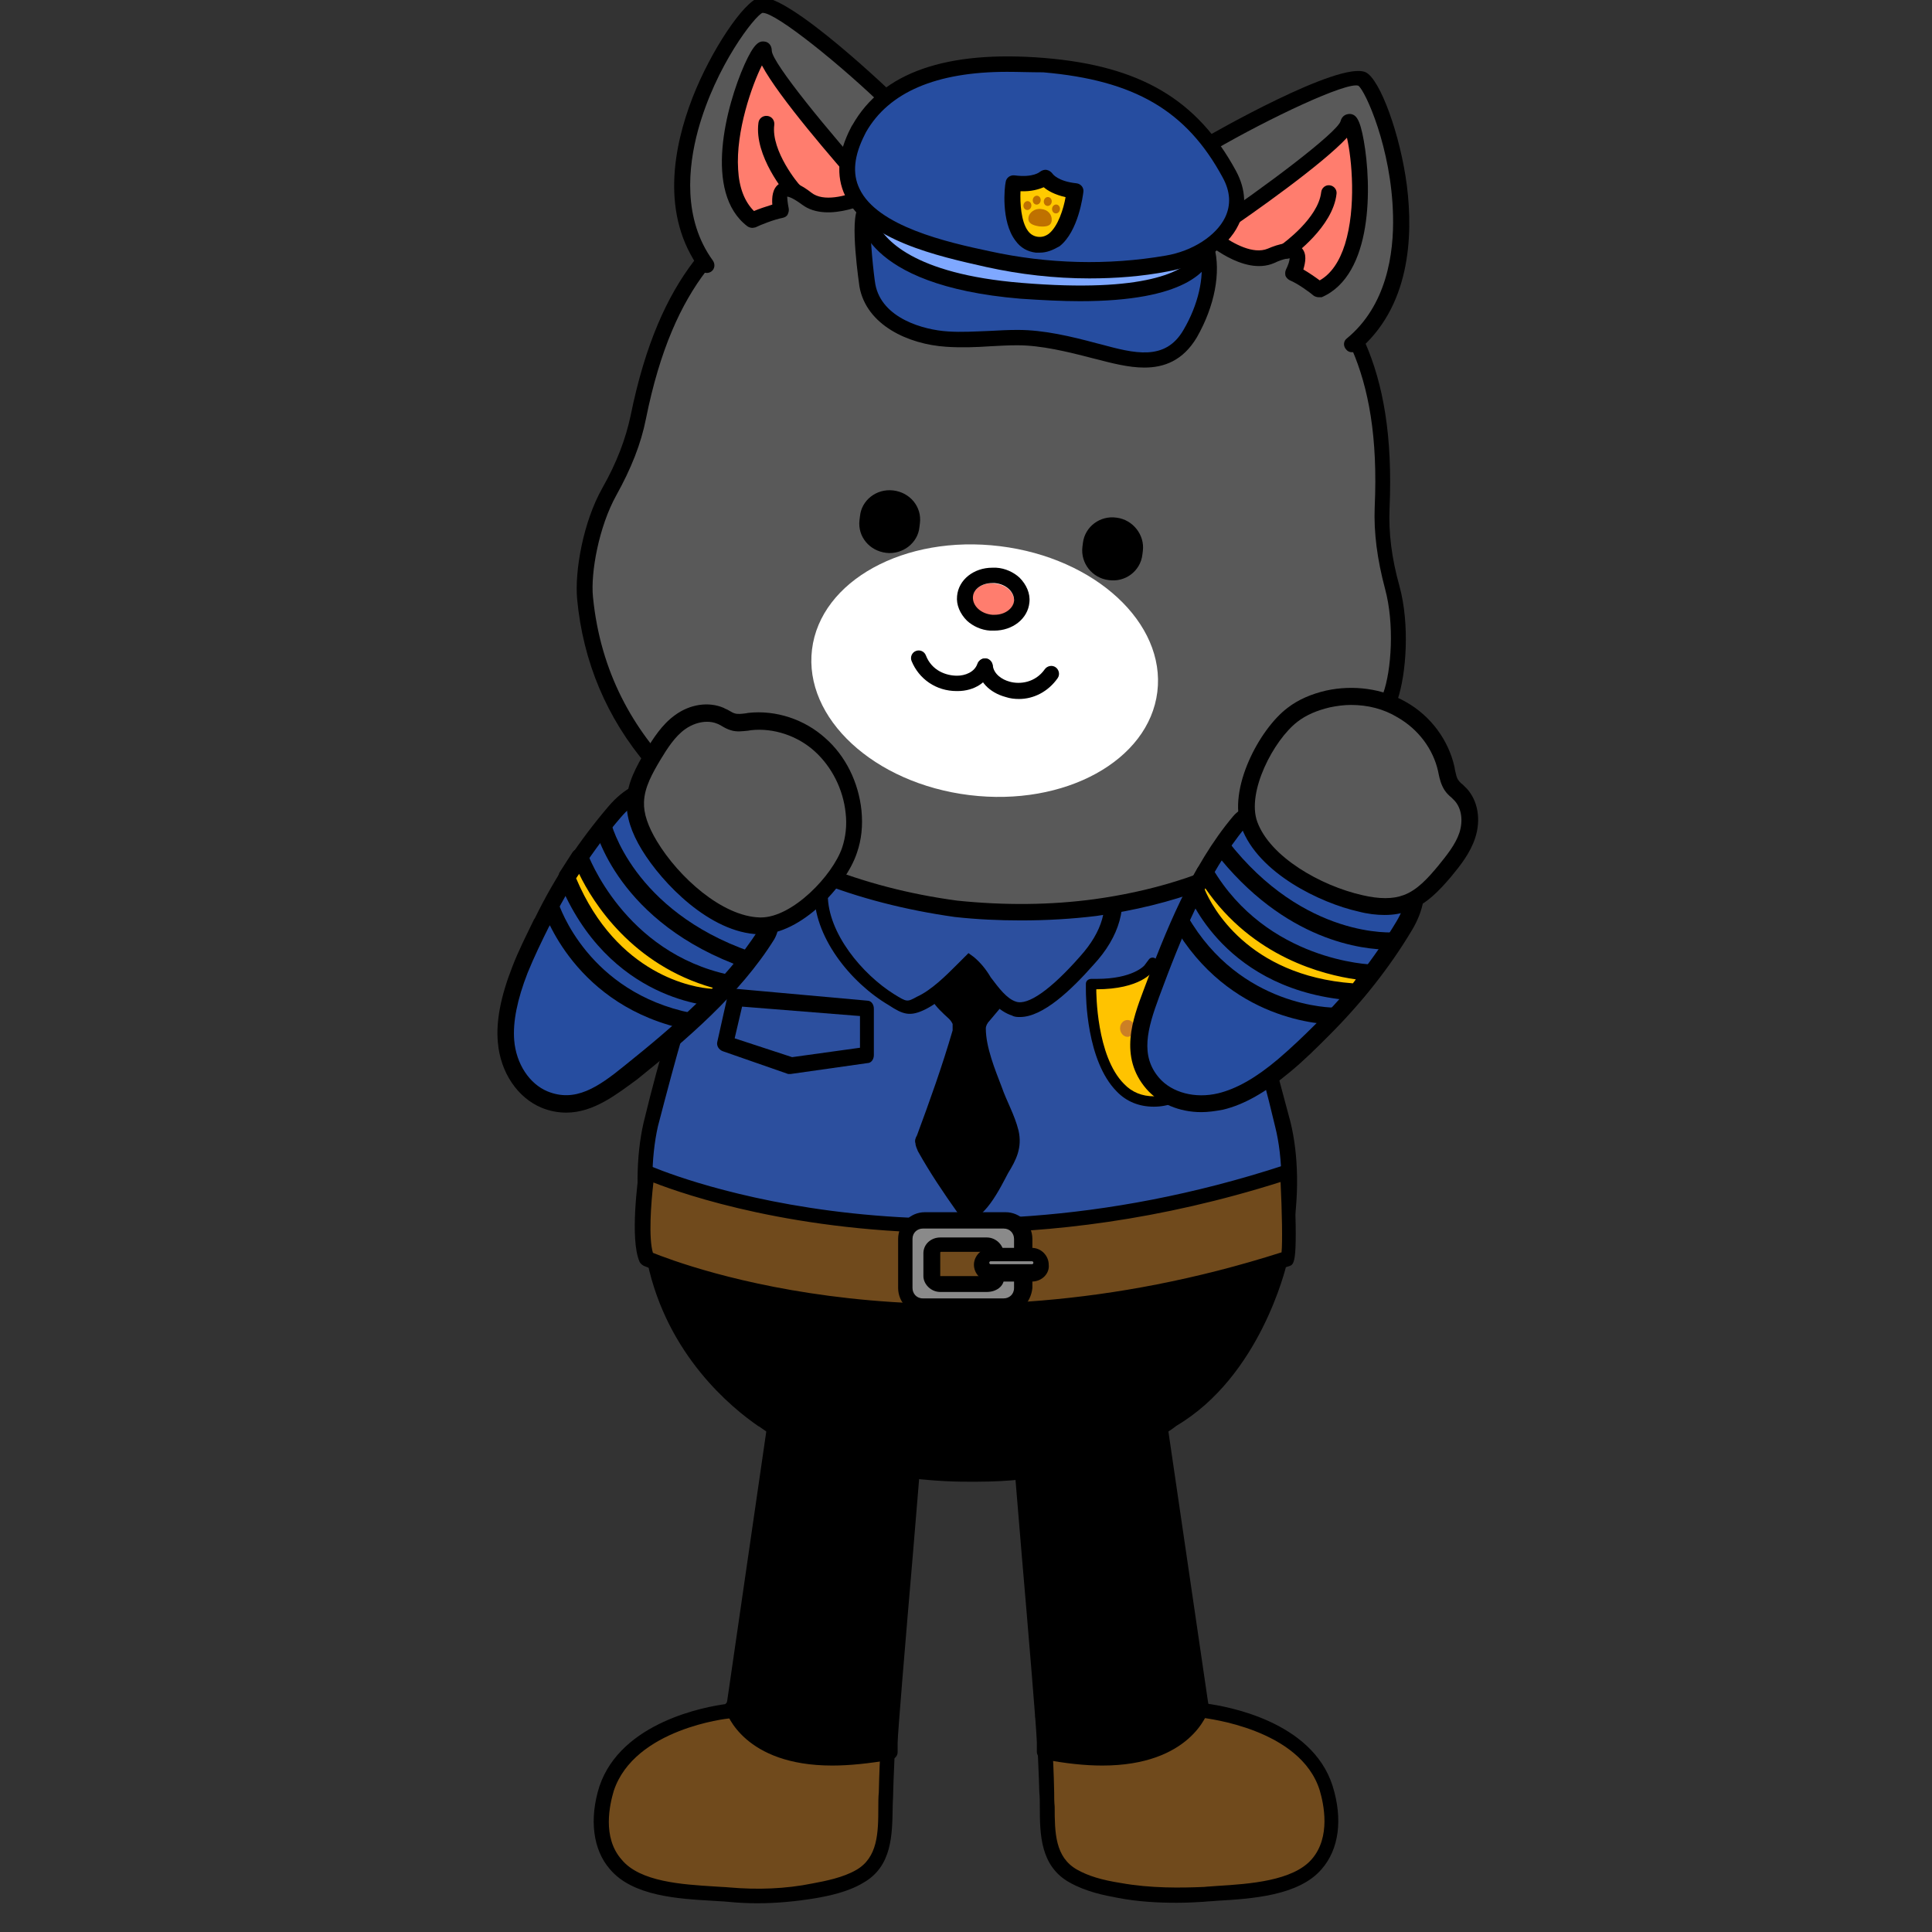 <?xml version="1.0" encoding="utf-8"?>
<!-- Generator: Adobe Illustrator 26.5.0, SVG Export Plug-In . SVG Version: 6.00 Build 0)  -->
<svg version="1.1" id="레이어_5" xmlns="http://www.w3.org/2000/svg" xmlns:xlink="http://www.w3.org/1999/xlink" x="0px"
	 y="0px" viewBox="0 0 390 390" style="enable-background:new 0 0 390 390;" xml:space="preserve">
<rect x="0" y="0" width="390" height="390" fill="#333333" stroke="none"/>
<g>
	<g>
		<g>
			<path style="fill:#2C4F9E;" d="M198.7,140.7c-14,0-27.1,1.9-27.1,1.9c-0.3,0-24.1,7.8-27.6,31.9c-2.1,15.8-4.9,24.6-7.5,33.8
				c-1.6,5.4-3.2,11.3-5.1,18.8c-2.9,12.9-0.8,33.6,11,48.6c11.3,14.2,29.2,21.5,52.8,21.5s41.6-7.2,52.8-21.5
				c11.8-15,14.2-35.7,11-48.6c-1.9-7.5-3.2-12.6-4.9-17.7c-2.4-8.3-4.9-16.3-8-34.9c-3.4-23.8-26.8-31.9-27.1-31.9
				C212.9,141.2,205.7,140.7,198.7,140.7z"/>
			<path d="M195.3,298.6c-24.2,0-42.5-7.4-54.1-22c-12.1-15.4-14.3-36.7-11.3-49.9c1.8-7.4,3.4-13.4,5.2-18.9l0.2-0.8
				c2.6-9,5.2-17.5,7.2-32.8c3.5-24.2,26.5-32.5,28.9-33.2l0,0c0.1,0,13.4-1.9,27.3-1.9c7.8,0,14.9,0.7,20.7,1.9l0,0
				c3.2,0.7,24.9,10.2,28.3,33.2c3,17.7,5.5,26,7.7,33.8l0.2,0.8c1.6,5.2,2.9,10.2,4.9,17.7c3.2,13,1.1,34.1-11.3,49.9
				C237.7,291.2,219.5,298.6,195.3,298.6z M171.9,144c-1.1,0.4-23.1,8.1-26.5,30.6c-2.1,15.4-4.8,24.4-7.3,33.2l-0.2,0.8
				c-1.6,5.5-3.2,11.5-5.1,18.8c-2.8,12.5-0.7,32.7,10.7,47.3c11,13.9,28.4,20.9,51.6,20.9c23.3,0,40.7-7,51.6-20.9
				c11.3-14.3,13.9-34.6,10.7-47.3c-1.8-7.5-3.1-12.5-4.8-17.6l-0.3-0.9c-2.3-8-4.7-16.2-7.8-34.2c-3.2-22.5-25.2-30.4-26-30.7
				c-5.6-1.2-12.5-1.8-20.1-1.8C185.6,142.2,173.1,143.9,171.9,144z"/>
		</g>
		<g>
			<path d="M132.2,254.6c0,0,29.5,11.6,66,10.1c0,0,25.5-1.1,37.3-4.3c0,0,21.5-4.9,23-5.9c0,0-5.1,22.3-21.7,31.9
				c0,0-14.7,11.6-41.3,11c0,0-25.8,0.5-41.3-10.7C153.9,286.6,136.8,276,132.2,254.6z"/>
			<path d="M197.3,299.1c-0.6,0-1.2,0-1.8,0c-1,0-26.4,0.4-42.2-11.1l-0.2-0.1c-5.4-3.7-18.4-14.3-22.4-33l-0.6-2.7l2.6,1
				c0.3,0.1,29.6,11.4,65.4,10c0.2,0,25.5-1.1,36.9-4.3c8.6-1.9,21.3-5,22.6-5.7l3.1-2.1l-0.9,3.8c-0.2,0.9-5.4,22.9-22.3,32.9
				C236.3,288.8,222.2,299.1,197.3,299.1z M195.5,296c25.7,0.5,40.3-10.5,40.4-10.6l0.2-0.1c12.5-7.2,18.3-22.1,20.2-28.2
				c-5.3,1.5-15.4,3.9-20.5,5c-11.8,3.2-36.5,4.3-37.5,4.4c-30.1,1.1-55.8-6.6-63.9-9.3c4.5,16.4,16.6,25.8,20.5,28.4
				c0.1,0.1,0.2,0.1,0.3,0.2l0,0C170,296.4,195.2,296,195.5,296z"/>
		</g>
	</g>
	<g>
		<g>
			<path style="fill:#704A1C;" d="M259.9,254.1c-75.3,24.4-129.3,0-129.3,0c-1.9-4.3,0-17.4,0-17.4s54,24.6,129.3,0
				C259.9,236.7,260.7,253.8,259.9,254.1z"/>
			<path d="M192.6,266.4c-9.9,0-18.7-0.7-25.9-1.7c-22.8-3-36.2-9-36.8-9.2c-0.3-0.2-0.6-0.4-0.8-0.8c-2-4.6-0.3-16.8-0.1-18.3
				c0.1-0.5,0.4-0.9,0.8-1.1c0.4-0.2,0.9-0.2,1.3,0c0.5,0.2,54.3,24.1,128.2-0.1c0.4-0.1,0.9-0.1,1.3,0.2c0.4,0.3,0.6,0.7,0.6,1.2
				c0.8,18.4,0.2,18.6-1,19l0,0C234.6,263.9,211.5,266.4,192.6,266.4z M131.8,252.9c6,2.4,57.4,22.1,126.9-0.1
				c0.2-2,0.1-8.2-0.2-14.2c-24.3,7.7-46.5,10.3-65.3,10.3c-32.5,0-54.9-7.7-61.3-10.2C131.4,243,130.9,249.9,131.8,252.9z
				 M259.9,254.1L259.9,254.1L259.9,254.1z"/>
		</g>
		<g>
			<path style="fill:#8A8A8A;" d="M203,246.3h-16.3c-1.9,0-3.8,1.6-3.8,3.8v9.9c0,1.9,1.6,3.8,3.8,3.8H203c1.9,0,3.8-1.6,3.8-3.8
				v-9.9C206.5,248,204.9,246.3,203,246.3z M201.5,257.3c0,1.1-0.8,1.6-1.9,1.6h-9.4c-1.1,0-1.9-0.8-1.9-1.6v-4.6
				c0-1.1,0.8-1.6,1.9-1.6h9.4c1.1,0,1.9,0.8,1.9,1.6V257.3z"/>
			<path d="M203,265.4h-16.3c-2.9,0-5.4-2.4-5.4-5.4v-9.9c0-2.9,2.4-5.4,5.4-5.4H203c2.9,0,5.4,2.4,5.4,5.4v9.9
				C208.1,263,205.7,265.4,203,265.4z M186.3,248c-1.1,0-2.1,0.8-2.1,2.1v9.9c0,1.1,0.8,2.1,2.1,2.1h16.3c1.1,0,2.1-0.8,2.1-2.1
				v-9.9c0-1.1-0.8-2.1-2.1-2.1L186.3,248L186.3,248z M199.2,260.8h-9.4c-1.9,0-3.4-1.6-3.4-3.2V253c0-1.9,1.6-3.2,3.4-3.2h9.4
				c1.9,0,3.4,1.6,3.4,3.2v4.6C203,259.2,201.5,260.8,199.2,260.8z M190.1,252.7c-0.3,0-0.3,0-0.3,0.3v4.6h0.3h9.4
				c0.3,0,0.3,0,0.3-0.3v-4.6h-0.3H190.1z"/>
		</g>
		<g>
			<path style="fill:#8A8A8A;" d="M208.3,257.1H200c-1.1,0-1.9-0.8-1.9-1.9l0,0c0-1.1,0.8-1.9,1.9-1.9h8.3c1.1,0,1.9,0.8,1.9,1.9
				l0,0C210.3,256.3,209.5,257.1,208.3,257.1z"/>
			<path d="M208.3,258.7H200c-1.9,0-3.4-1.6-3.4-3.4c0-1.8,1.6-3.4,3.4-3.4h8.3c1.9,0,3.4,1.6,3.4,3.4
				C211.9,257.1,210.3,258.7,208.3,258.7z M200,254.6c-0.3,0-0.3,0.3-0.3,0.3c0,0.3,0.3,0.3,0.3,0.3h8.3c0.3,0,0.3-0.3,0.3-0.3
				c0-0.3-0.3-0.3-0.3-0.3H200z"/>
		</g>
	</g>
	<g>
		<path d="M191.5,205.6c0.3,0.3,0.5,0.5,0.8,1.1c0,0.5,0,0.8,0,1.3c-2.1,7.2-4.6,14.2-7.2,21.2c-0.3,0.5-0.5,1.1-0.3,1.6
			c0,0.5,0.3,1.1,0.5,1.6c2.4,4.3,5.1,8.3,8,12.4c0.3,0.5,0.5,0.8,1.1,1.1c3.8,1.9,7.8-6.7,9.1-9.1c1.6-2.6,2.9-5.1,2.1-8.6
			c-0.8-3.2-2.4-5.9-3.4-8.8c-1.3-3.4-3.2-8-3.2-11.8c0-0.5,0.3-1.1,0.8-1.6c1.3-1.6,2.9-3.2,3.8-5.1c0.8-1.9,1.6-4.3,0.8-6.2
			c-1.9-5.1-8.8-5.1-12.1-1.6c-1.3,1.3-2.6,3.2-3.8,4.9C186.1,200.7,189.1,203.4,191.5,205.6z"/>
		<g>
			<path style="fill:#2C4F9E;" d="M165.8,179.8c0,8.6,7.2,17.4,14.2,21.5c2.6,1.6,3.2,2.1,6.2,0.8c3.4-1.6,7-5.1,9.6-7.8
				c2.9,2.1,5.7,8,9.1,9.1c4.9,1.3,11.8-6.7,14.5-9.6c4.1-4.6,6.7-10.1,4.9-16.3c-4.3-12.4-18.3-17.4-30.3-16.9
				c-8.8,0.5-20.1,4.3-25.5,11.6C166.6,174.4,165.8,177.2,165.8,179.8z"/>
			<path d="M205.9,205.3c-0.5,0-1.1,0-1.6-0.3c-2.6-0.8-4.9-3.4-6.7-5.9c-0.8-0.8-1.3-1.9-1.9-2.4c-2.4,2.4-5.7,5.4-8.8,7
				c-3.2,1.6-4.6,1.1-7.5-0.8c-7.8-4.6-15.3-14-15-23l0,0c0-3.2,1.1-6.2,2.9-8.8c5.7-7.8,17.4-11.6,26.6-12.1
				c12.6-0.5,27.4,4.9,31.9,17.9c1.9,5.9,0.3,12.1-5.1,17.9C216.2,199.9,210.5,205.3,205.9,205.3z M195.5,192.4l1.1,0.8
				c1.3,1.1,2.4,2.4,3.4,4.1c1.6,2.1,3.2,4.3,5.1,4.9c2.4,0.8,7-2.4,12.9-9.1c4.6-5.1,5.9-10.1,4.3-14.7
				c-4.1-11.6-17.1-16.1-28.7-15.5c-8.3,0.3-19.1,3.8-24.1,10.7c-1.6,2.1-2.1,4.3-2.4,7c0,7.8,7,16.1,13.4,20.1
				c2.6,1.6,2.6,1.6,4.6,0.5c2.9-1.3,5.9-4.3,8-6.4L195.5,192.4z"/>
		</g>
	</g>
	<path d="M159.6,216.8c-0.3,0-0.3,0-0.5,0l-13.2-4.6c-0.8-0.3-1.3-1.1-1.1-1.9l2.1-9.4c0.3-0.8,0.8-1.3,1.6-1.3l26.6,2.4
		c0.8,0,1.3,0.8,1.3,1.6v9.4c0,0.8-0.5,1.6-1.3,1.6L159.6,216.8L159.6,216.8z M148.3,209.6l11.6,3.8l13.7-1.9v-6.4l-23.8-1.9
		L148.3,209.6z"/>
	<g>
		<g>
			<path style="fill-rule:evenodd;clip-rule:evenodd;fill:#FFC300;" d="M232.9,222.4c-2.6,0-4.9-0.9-6.8-2.8
				c-5.9-6-5.9-19.3-5.9-19.8v-1.1h1.1c8,0,10.4-3.1,10.5-3.1l0.9-1.3l0.9,1.3c0,0,2.4,3.1,10.5,3.1h1.1v1.1c0,0.6,0,13.9-5.9,19.8
				C237.8,221.4,235.5,222.4,232.9,222.4"/>
			<path d="M232.9,223.4c-2.9,0-5.5-1-7.5-3.1c-6.1-6.2-6.2-19.1-6.2-20.6v-1.1c0-0.6,0.5-1,1.1-1h1.1c7.3,0,9.6-2.7,9.6-2.7
				l0.9-1.2c0.2-0.3,0.5-0.4,0.8-0.4l0,0c0.3,0,0.6,0.2,0.8,0.4l0.9,1.3l0,0c0,0,2.3,2.7,9.6,2.7h1.1c0.6,0,1,0.5,1.1,1v1.1
				c0,1.4-0.1,14.4-6.2,20.6C238.4,222.4,235.8,223.4,232.9,223.4z M221.3,199.7L221.3,199.7c0,0.6,0,13.5,5.6,19.1
				c1.6,1.7,3.7,2.5,6,2.5c2.3,0,4.4-0.8,6-2.5c5.6-5.6,5.6-18.5,5.6-19.1l-0.1-0.1c-8.7,0-11.4-3.5-11.4-3.7l-0.1-0.1l-0.1,0.1
				C232.7,196.2,230.2,199.7,221.3,199.7L221.3,199.7z"/>
		</g>
		<path style="fill-rule:evenodd;clip-rule:evenodd;fill:#CC8025;" d="M237.3,211.7c0,2.1-1.9,2.6-4.4,2.6s-4.4-0.5-4.4-2.6
			c0-2.1,1.9-3.9,4.4-3.9S237.3,209.6,237.3,211.7"/>
		<path style="fill-rule:evenodd;clip-rule:evenodd;fill:#CC8025;" d="M227.6,209.3c-0.8,0-1.5-0.8-1.5-1.7c0-1,0.7-1.7,1.5-1.7
			c0.8,0,1.5,0.8,1.5,1.7C229.1,208.5,228.4,209.3,227.6,209.3"/>
		<path style="fill-rule:evenodd;clip-rule:evenodd;fill:#CC8025;" d="M238.4,205.7c-0.9,0-1.6,0.8-1.6,1.8c0,1,0.7,1.8,1.6,1.8
			s1.6-0.8,1.6-1.8C240,206.5,239.3,205.7,238.4,205.7"/>
		<path style="fill-rule:evenodd;clip-rule:evenodd;fill:#CC8025;" d="M231,207c-0.8,0-1.5-0.8-1.5-1.7c0-1,0.7-1.7,1.5-1.7
			c0.8,0,1.5,0.8,1.5,1.7S231.8,207,231,207"/>
		<path style="fill-rule:evenodd;clip-rule:evenodd;fill:#CC8025;" d="M234.9,203.6c-0.9,0-1.6,0.8-1.6,1.8c0,1,0.7,1.8,1.6,1.8
			s1.6-0.8,1.6-1.8C236.5,204.4,235.8,203.6,234.9,203.6"/>
	</g>
</g>
<g>
	<path style="fill:#704A1C;" d="M147.6,344.9c0,0.3-0.3,0.5-0.5,0.5s-20.1,2.1-24.6,15.6c-1.6,5-1.9,11.1,1.9,15.3
		c4.8,5.8,15.9,5.6,22.7,6.1c5.8,0.5,11.6,0.3,17.2-0.8c3.2-0.5,6.6-1.3,9.3-2.9c6.1-3.4,5-10.8,5.3-16.9c0-1.1,0.5-15.3,0.8-15.3
		C179.9,346.4,147.6,344.9,147.6,344.9z"/>
	<path d="M152.9,384.2c-2,0-4-0.1-6-0.3c-0.9-0.1-1.9-0.1-3-0.2c-6.9-0.4-16.2-0.9-20.8-6.4c-3.4-3.9-4.2-10.1-2.1-16.7
		c4.4-13.1,21.7-16.1,25.4-16.6c0.1-0.1,0.1-0.1,0.2-0.2c0.3-0.3,0.7-0.4,1.1-0.4l30.6,1.5c0.4,0,0.8,0,1.1,0.1c0.1,0,0.1,0,0.2,0
		l0,0c1,0.1,1.5,0.5,1.5,1.5c0,0.2,0,0.3-0.1,0.5c-0.2,1.7-0.7,13.7-0.7,14.8c0,1-0.1,2-0.1,3c-0.1,5.6-0.1,12-6,15.3
		c-3,1.8-6.8,2.6-9.7,3.1C160.8,383.8,156.9,384.2,152.9,384.2z M148.4,346.4c-0.4,0.3-0.8,0.5-1.3,0.5c-0.1,0-19,2-23.2,14.6
		c-0.8,2.7-2.4,9.4,1.6,13.9c3.7,4.5,12.3,5,18.6,5.4c1.1,0.1,2.1,0.1,3.1,0.2c5.7,0.5,11.4,0.3,16.8-0.8c2.7-0.5,6.2-1.2,8.8-2.7
		c4.4-2.5,4.5-7.5,4.5-12.7c0-1,0-2,0.1-3c0-0.5,0.1-4.4,0.3-8.1c0.1-1.9,0.2-3.7,0.3-5.1c0-0.3,0-0.5,0-0.7
		C173,347.6,157.7,346.9,148.4,346.4z M180.1,347.9c-0.1,0-0.3,0.1-0.5,0.1C179.8,347.9,179.9,347.9,180.1,347.9z M147.1,343.9
		c-0.1,0-0.1,0-0.2,0C147,343.9,147.1,343.9,147.1,343.9z"/>
</g>
<g>
	<path d="M179.6,351.7c0-3.2,4.8-57.7,5.3-65.6l-27.5-6.1l-9.3,63.5l-0.3,1.3c0,0,4.5,14.3,31.7,8.7v-1.8H179.6z"/>
	<path d="M168,356.4c-17.8,0-21.3-10.5-21.5-11.1c-0.1-0.2-0.1-0.5,0-0.7l0.3-1.3l9.2-63.4c0.1-0.4,0.3-0.8,0.6-1s0.8-0.3,1.2-0.2
		l27.5,6.1c0.7,0.2,1.2,0.8,1.2,1.6c-0.2,3.3-1.2,14.9-2.2,27.1c-1.4,16.3-3.1,36.6-3.1,38.3v1.9c0,0.7-0.5,1.3-1.2,1.5
		C175.4,356,171.4,356.4,168,356.4z M179.6,353.6L179.6,353.6L179.6,353.6z M149.4,344.7c0.8,2,6.2,11.8,28.7,7.6v-0.6
		c0-1.9,1.6-20.6,3.1-38.6c0.9-11,1.8-21.4,2.1-25.8l-24.7-5.5l-9,61.9L149.4,344.7z"/>
</g>
<g>
	<g>
		<path style="fill:#704A1C;" d="M210.6,346.4c0.3,0,0.8,14.3,0.8,15.3c0.3,6.1-0.8,13.5,5.3,16.9c2.9,1.6,6.1,2.4,9.3,2.9
			c5.8,1.1,11.6,1.1,17.2,0.8c6.9-0.5,18-0.5,22.7-6.1c3.7-4.2,3.4-10.3,1.9-15.3c-4.2-13.5-24.3-15.6-24.6-15.6s-0.5-0.3-0.5-0.5
			C242.8,344.9,210.6,346.4,210.6,346.4z"/>
		<path d="M237.5,384.1c-3.7,0-7.8-0.2-11.9-1c-2.7-0.5-6.3-1.2-9.7-3.1c-5.9-3.3-6-9.7-6-15.3c0-1,0-2-0.1-2.9
			c0-1.2-0.5-13.2-0.7-14.9c-0.1-0.1-0.1-0.3-0.1-0.5c0-0.8,0.6-1.5,1.4-1.5c10.7-0.5,31.1-1.5,31.9-1.6h0.1c0.5,0,0.9,0.2,1.2,0.6
			c3.7,0.5,21.2,3.4,25.4,16.6c2.1,6.7,1.3,12.8-2.2,16.8c-4.6,5.4-14.2,6-21.2,6.4c-0.9,0.1-1.8,0.1-2.6,0.2
			C241.5,384,239.5,384.1,237.5,384.1z M212.2,347.9c0,0.2,0,0.5,0,0.7c0.1,1.4,0.2,3.2,0.3,5.1c0.2,3.7,0.3,7.6,0.3,8.1
			c0,0.9,0,1.9,0.1,2.9c0,5.3,0.1,10.2,4.5,12.7c2.3,1.3,5,2.1,8.8,2.7c6.1,1.1,12.2,1,16.9,0.8c0.8-0.1,1.6-0.1,2.6-0.2
			c6.5-0.4,15.3-1,19.1-5.4c3.9-4.5,2.4-11.2,1.6-13.9c-3.9-12.5-23.1-14.5-23.3-14.6l0,0c-0.4,0-0.9-0.2-1.2-0.5
			c-0.2,0-0.3,0-0.5,0L212.2,347.9z M210.1,347.9c0.1,0.1,0.3,0.1,0.5,0.1C210.4,347.9,210.2,347.9,210.1,347.9z M243.1,343.9
			c0,0,0.1,0,0.2,0C243.2,343.9,243.2,343.9,243.1,343.9z"/>
	</g>
	<g>
		<path d="M210.8,351.7c0-3.2-4.8-57.7-5.3-65.6L233,280l9.3,63.5l0.3,1.3c0,0-4.5,14.3-31.7,8.7v-1.8H210.8z"/>
		<path d="M222.5,356.4c-3.4,0-7.4-0.4-12-1.3c-0.7-0.1-1.2-0.8-1.2-1.5v-1.9c0-1.8-1.7-22.1-3.1-38.4c-1-12.2-2-23.8-2.2-27.1
			c0-0.7,0.4-1.4,1.2-1.6l27.5-6.1c0.4-0.1,0.8,0,1.2,0.2c0.3,0.2,0.6,0.6,0.6,1l9.3,63.5l0.2,1.2c0,0.2,0,0.5,0,0.7
			C243.8,345.8,240.3,356.4,222.5,356.4z M212.3,352.3c22.3,4.2,27.8-5.7,28.7-7.6l-0.2-0.9l-9-62l-24.7,5.5
			c0.3,4.4,1.2,14.8,2.1,25.8c1.5,18,3.1,36.7,3.1,38.6L212.3,352.3L212.3,352.3z"/>
	</g>
</g>
<g>
	<g>
		<g>
			<path style="fill:#595959;" d="M281,118.7c-1.4-5.2-2.3-10.6-2-16.1c1.3-29.4-8.1-41.2-18.7-52.1c-13.7-14.2-36.8-16.1-46-16.6
				c-2-0.1-4-0.4-6-0.7c-9.1-1.7-31.9-5.5-48.7,5c-12.9,8.1-24.9,17.2-30.7,46c-1.1,5.3-3.2,10.4-5.9,15.1
				c-3.6,6.5-5.5,16.1-4.9,21.4c2.6,27.3,21.9,45.3,47.5,55.7c8.6,3.5,17.9,5.8,27.3,7.1c9.5,1,19,1,28.2-0.3
				c27.3-3.8,50.4-16.7,59.5-42.5C282.4,135.6,282.9,125.8,281,118.7z"/>
			<path d="M206.1,185.8c-4.4,0-8.9-0.2-13.4-0.7c-9.9-1.4-19.3-3.8-27.8-7.2c-29.2-11.8-46-31.5-48.4-57
				c-0.5-5.6,1.2-15.5,5.1-22.4c2.9-5.1,4.7-9.9,5.7-14.6c5.9-29,17.7-38.5,31.4-47.1c11.9-7.5,28.7-9.2,49.8-5.2
				c1.9,0.4,3.9,0.6,5.8,0.7c21.5,1.2,37.3,7,47.1,17.1c11.2,11.6,20.4,23.7,19.1,53.3c-0.2,4.8,0.4,9.9,2,15.6
				c2.1,7.7,1.4,17.7-0.4,23c-8.6,24.1-29.6,39.2-60.8,43.6C216.4,185.5,211.3,185.8,206.1,185.8z M188.1,32.7
				c-11.1,0-20.4,2.3-27.7,6.8c-13.1,8.2-24.4,17.2-30,45c-1,5.1-3,10.1-6,15.5c-3.5,6.3-5.2,15.6-4.7,20.5
				c3,30.6,26.9,46.5,46.5,54.3c8.2,3.3,17.3,5.7,27,7c9.6,1,19,0.9,27.8-0.3c20.9-2.9,48-12.5,58.2-41.5c1.7-4.7,2.3-14.1,0.4-21.1
				v0c-1.6-6-2.3-11.4-2.1-16.5c1.3-28.3-7.5-39.8-18.2-50.9c-9.2-9.5-24.4-15-45-16.2c-2.1-0.1-4.2-0.4-6.2-0.8
				C200.8,33.4,194.1,32.7,188.1,32.7z"/>
		</g>
		
			<ellipse transform="matrix(0.122 -0.993 0.993 0.122 40.077 316.169)" style="fill:#FFFFFF;" cx="198.7" cy="135.4" rx="25.3" ry="35.1"/>
		<g>
			<path style="fill-rule:evenodd;clip-rule:evenodd;fill:#FF7D6E;" d="M200.8,117.8c2.3,0.2,4,1.8,3.9,3.6c-0.2,1.8-2.2,3-4.5,2.8
				c-2.3-0.2-4-1.8-3.9-3.6C196.5,118.8,198.5,117.5,200.8,117.8z"/>
			<path d="M200.3,117.7c0.2,0,0.4,0,0.5,0c2.3,0.2,4,1.8,3.9,3.6c-0.2,1.6-1.9,2.8-3.9,2.8c-0.2,0-0.4,0-0.5,0
				c-2.3-0.2-4-1.8-3.9-3.6C196.5,118.9,198.2,117.7,200.3,117.7 M200.3,114.6L200.3,114.6c-3.7,0-6.8,2.4-7.1,5.7
				c-0.2,1.8,0.6,3.6,2,5c1.2,1.1,2.9,1.9,4.7,2c0.3,0,0.6,0,0.8,0c3.7,0,6.8-2.4,7.1-5.7c0.2-1.8-0.6-3.6-2-5
				c-1.2-1.1-2.9-1.9-4.7-2C200.8,114.6,200.6,114.6,200.3,114.6L200.3,114.6z"/>
		</g>
		<g>
			<g>
				<path style="fill-rule:evenodd;clip-rule:evenodd;" d="M223.8,117.1L223.8,117.1c-3.3-0.4-5.7-3.4-5.3-6.7l0.1-0.8
					c0.4-3.3,3.5-5.6,6.8-5.1c3.3,0.4,5.7,3.5,5.3,6.7l-0.1,0.8C230.2,115.3,227.1,117.6,223.8,117.1"/>
			</g>
		</g>
		<g>
			<g>
				<path style="fill-rule:evenodd;clip-rule:evenodd;" d="M178.9,111.6L178.9,111.6c3.3,0.4,6.4-2,6.7-5.2l0.1-0.8
					c0.4-3.3-2-6.2-5.4-6.6s-6.4,2-6.7,5.2l-0.1,0.8C173.1,108.3,175.5,111.2,178.9,111.6"/>
			</g>
		</g>
		<g>
			<path d="M193.1,139.5c-4.1,0-7.6-2.4-9.1-6.1c-0.3-0.8,0.1-1.7,0.9-2c0.8-0.3,1.7,0.1,2,0.9c1.2,3.1,4.1,4.1,6.3,4.1
				c1.6,0,3.5-0.7,4.1-2.4c0.3-0.8,1.2-1.3,2-1c0.8,0.3,1.3,1.2,1,2c-0.9,2.7-3.6,4.5-7,4.5C193.2,139.5,193.2,139.5,193.1,139.5z"
				/>
		</g>
		<g>
			<path d="M205.7,141.1c-0.9,0-1.8-0.1-2.7-0.4c-3.3-0.9-5.5-3.2-5.7-6.1c-0.1-0.9,0.6-1.6,1.4-1.7c0.9-0.1,1.6,0.6,1.7,1.4
				c0.2,1.8,1.9,2.9,3.4,3.3c2.1,0.6,5.2,0.2,7.1-2.5c0.5-0.7,1.5-0.9,2.2-0.4c0.7,0.5,0.9,1.5,0.4,2.2
				C211.6,139.6,208.7,141.1,205.7,141.1z"/>
		</g>
		<g>
			<path style="fill:#595959;" d="M194.8,37.8c0,0-8.5-10.8-14.6-16.7s-22.8-20.8-26.6-20c-3.7,0.8-25.5,32.7-11,52.5"/>
			<path d="M142.7,55.1c-0.5,0-1-0.2-1.3-0.6c-8.2-11.1-5.4-25-1.6-34.8c3.7-9.5,10.4-19.5,13.5-20.2c5.7-1.2,27.8,20.2,28,20.4
				c6.1,5.9,14.4,16.4,14.7,16.9c0.5,0.7,0.4,1.7-0.3,2.2c-0.7,0.5-1.7,0.4-2.2-0.3c-0.1-0.1-8.5-10.8-14.4-16.5
				c-9.2-9-22.4-19.6-25.1-19.6c0,0,0,0-0.1,0c-1.5,0.6-9.4,10.6-13,23.7c-2,7.4-3.1,17.9,3,26.3c0.5,0.7,0.4,1.7-0.3,2.2
				C143.3,55,143,55.1,142.7,55.1z"/>
		</g>
		<g>
			<path style="fill:#FF7D6E;" d="M176.2,38.9c0,0-21.8-24.3-21.9-28.5s-13.8,25.3-2.4,34c0,0,3.7-1.6,5.8-2c0,0-2-7.8,5.2-2.3
				C167.5,43.6,176.2,38.9,176.2,38.9z"/>
			<path d="M151.9,46c-0.3,0-0.7-0.1-1-0.3c-9-6.8-4.3-24.4-0.6-32.7c1.9-4.2,2.9-4.8,4.1-4.6c0.7,0.1,1.4,0.7,1.4,1.9
				c0.2,2.5,11.1,15.9,21.5,27.5c0.3,0.4,0.5,0.8,0.4,1.3c-0.1,0.5-0.4,0.9-0.8,1.1c-0.4,0.2-9.7,5.1-15,1.1c-2.3-1.7-3-1.6-3-1.6
				c0,0.2,0.1,1.4,0.3,2.3c0.1,0.4,0,0.9-0.2,1.3c-0.2,0.4-0.6,0.6-1.1,0.7c-1.6,0.3-4.4,1.4-5.4,1.9C152.4,45.9,152.1,46,151.9,46z
				 M153.8,13.2c-2,4-5.3,13.3-4.8,21c0.2,3.7,1.3,6.5,3.2,8.4c0.9-0.4,2.4-0.9,3.7-1.3c-0.1-1.4,0-3.3,1.4-4.2
				c2-1.3,4.7,0.4,6.5,1.8c2.4,1.9,6.9,0.7,9.8-0.5C168.3,32.4,157.2,19.6,153.8,13.2z"/>
		</g>
		<g>
			<path style="fill:#FF7D6E;" d="M160.1,38.4c0,0-6.3-7.3-5.4-13.4"/>
			<path d="M160.1,39.9c-0.4,0-0.9-0.2-1.2-0.5c-0.3-0.3-6.7-7.9-5.8-14.6c0.1-0.9,0.9-1.5,1.8-1.4c0.9,0.1,1.5,0.9,1.4,1.8
				c-0.7,5.3,5,12.1,5.1,12.1c0.6,0.7,0.5,1.7-0.2,2.2C160.8,39.8,160.4,39.9,160.1,39.9z"/>
		</g>
		<g>
			<path style="fill:#595959;" d="M226.2,41.6c0,0,10.8-8.4,18.2-12.7s27.2-14.6,30.6-13c3.5,1.6,16.9,37.9-2.1,53.6"/>
			<path d="M272.9,71.1c-0.5,0-0.9-0.2-1.2-0.6c-0.6-0.7-0.5-1.7,0.2-2.2c8-6.6,9.5-17.1,9.3-24.8c-0.3-13.6-5.6-25.2-7-26.2
				c-2.4-0.8-17.9,6.5-29.1,13c-7.2,4.2-17.9,12.5-18,12.6c-0.7,0.5-1.7,0.4-2.2-0.3c-0.5-0.7-0.4-1.7,0.3-2.2
				c0.4-0.3,11-8.5,18.4-12.8c0.3-0.2,26.9-15.5,32.1-13c2.9,1.4,7,12.7,8.3,22.9c1.3,10.4,0.6,24.6-10,33.4
				C273.7,71,273.3,71.1,272.9,71.1z"/>
		</g>
		<g>
			<path style="fill:#FF7D6E;" d="M243.9,47.2c0,0,27-18.3,28.2-22.4c1.2-4.1,7.3,27.9-5.9,33.6c0,0-3.2-2.5-5.1-3.3
				c0,0,3.8-7.1-4.5-3.5C251.3,53.9,243.9,47.2,243.9,47.2z"/>
			<path d="M266.2,60c-0.3,0-0.7-0.1-1-0.3c-0.8-0.7-3.3-2.5-4.8-3.1c-0.4-0.2-0.7-0.5-0.9-0.9c-0.1-0.4-0.1-0.9,0.1-1.3
				c0.4-0.8,0.8-1.9,0.7-2.3c-0.1,0.1-1,0-3.1,1c-6.2,2.7-14-4.4-14.3-4.6c-0.4-0.3-0.5-0.8-0.5-1.3c0-0.5,0.3-0.9,0.7-1.2
				c12.9-8.7,26.7-19.2,27.5-21.5c0.3-1.2,1.2-1.5,1.9-1.5c1.2,0.1,2,0.9,2.8,5.4c1.6,9,1.9,27.1-8.5,31.6
				C266.6,60,266.4,60,266.2,60z M263.1,54.4c1.2,0.7,2.5,1.6,3.3,2.2c2.3-1.3,4-3.8,5.1-7.3c2.3-7.4,1.4-17.2,0.4-21.5
				c-4.9,5.3-18.7,15.1-25.4,19.6c2.5,1.8,6.5,4,9.4,2.8c2.1-0.9,5.2-1.9,6.8-0.2C263.9,51.2,263.5,53,263.1,54.4z"/>
		</g>
		<g>
			<path style="fill:#FF7D6E;" d="M259.7,50.6c0,0,7.8-5.5,8.5-11.7"/>
			<path d="M259.7,52.2c-0.5,0-1-0.2-1.3-0.7c-0.5-0.7-0.3-1.7,0.4-2.2c0.1-0.1,7.3-5.2,7.9-10.5c0.1-0.9,0.9-1.5,1.7-1.4
				c0.9,0.1,1.5,0.9,1.4,1.7c-0.7,6.7-8.8,12.5-9.2,12.8C260.4,52.1,260.1,52.2,259.7,52.2z"/>
		</g>
		<g>
			<path style="fill:#595959;" d="M221.7,44.9c4.6,1.7,14.9-6.5,9.3-13.1s-12.4,3.4-12.4,3.4s3.9-14.6-6.4-15
				c-10.2-0.5-8,11.7-8,11.7s-0.9-6.8-6.5-6.6c-11.6,0.5-9.4,13.1-1.2,16.8"/>
			<path d="M223.1,46.7c-0.7,0-1.3-0.1-1.9-0.3c-0.8-0.3-1.2-1.2-0.9-2c0.3-0.8,1.2-1.2,2-0.9c1.7,0.6,5.5-1,7.6-4.1
				c1.1-1.6,2-4.1,0-6.5c-1-1.2-2.1-1.7-3.2-1.7c-2.8,0.1-5.7,3.6-6.6,4.9c-0.4,0.6-1.3,0.9-2,0.5c-0.7-0.3-1.1-1.1-0.9-1.8
				c0.5-2.1,1.5-8.1-0.8-11.1c-0.9-1.2-2.3-1.9-4.2-2c-2.2-0.1-3.8,0.4-4.9,1.7c-2,2.3-1.7,6.5-1.5,7.8c0,0.2,0.1,0.3,0.1,0.4
				c0.1,0.8-0.5,1.6-1.3,1.8c-0.8,0.1-1.6-0.4-1.8-1.3c0,0,0-0.2-0.1-0.4c-0.2-1.1-1.2-5-4.6-5c-0.1,0-0.1,0-0.2,0
				c-3.6,0.2-5.9,1.7-6.4,4.2c-0.6,3.1,1.5,7.6,5.8,9.6c0.8,0.4,1.1,1.3,0.8,2.1c-0.4,0.8-1.3,1.1-2.1,0.8c-5.2-2.4-8.6-8.1-7.6-13
				c0.4-1.9,2-6.4,9.4-6.8c2.3-0.1,3.9,0.7,5.2,1.8c0.3-1.5,1-2.9,2-4.2c1.7-2,4.2-2.9,7.4-2.8c2.9,0.1,5.1,1.2,6.6,3.3
				c1.8,2.4,2.1,5.8,2,8.6c1.5-1.2,3.4-2.3,5.5-2.4c1.5-0.1,3.7,0.3,5.8,2.8c2.6,3.1,2.7,6.8,0.2,10.4
				C230.3,44.2,226.4,46.7,223.1,46.7z"/>
		</g>
	</g>
</g>
<g>
	<g>
		<path style="fill:#264DA0;" d="M174.8,43c-1.6-0.2,0.1,13.5,0.3,14.7c1.4,7.1,9.6,10.4,16.1,10.8c4.8,0.3,9.5-0.3,14.1-0.3
			c5.1,0,10.7,1.4,15.6,2.7c7.1,1.9,14.8,4.2,19.2-3.4c2.8-4.8,4.9-11.5,3.4-17.1C243.6,50.3,175.1,43,174.8,43z"/>
		<path d="M231,74.2c-3.2,0-6.6-0.9-9.7-1.7l-0.8-0.2c-5-1.3-10.3-2.6-15.1-2.6c0,0-0.1,0-0.1,0c-1.8,0-3.6,0.1-5.4,0.2
			c-2.9,0.2-5.9,0.3-8.9,0.1c-7.7-0.5-16.1-4.4-17.5-12.1c0-0.1-2.1-13.8-0.2-16c0.3-0.4,1.1-0.6,1.6-0.6c0,0,0,0,0,0
			c0.3,0,68.8,7.4,68.8,7.4c0.6,0.1,1.2,0.5,1.4,1.1c1.4,5.2,0.1,12-3.5,18.3C238.8,72.8,235,74.2,231,74.2z M205.5,66.6
			c5.2,0,10.7,1.3,15.9,2.7l0.8,0.2c6.7,1.8,13,3.5,16.7-2.9c3-5.1,4.2-10.6,3.5-14.8c-8.2-0.9-58.4-6.3-66.6-7.1
			c-0.3,2.8,0.6,11,0.9,12.7c1.3,6.9,9.8,9.2,14.6,9.5c2.8,0.2,5.7,0,8.5-0.1c1.8-0.1,3.7-0.2,5.5-0.2
			C205.4,66.6,205.4,66.6,205.5,66.6z"/>
	</g>
	<g>
		<path style="fill:#7FA8FF;" d="M174.8,43c0,0,0.1,13.1,31.3,15.7c31.3,2.6,36.6-4.9,37.5-8.3L174.8,43z"/>
		<path d="M218,60.8c-3.5,0-7.5-0.2-12-0.5c-32.3-2.7-32.8-16.7-32.8-17.3c0-0.4,0.2-0.9,0.5-1.2c0.3-0.3,0.8-0.4,1.2-0.4l68.8,7.4
			c0.5,0,0.9,0.3,1.1,0.7c0.3,0.4,0.4,0.8,0.2,1.3C244.1,54.7,239.2,60.8,218,60.8z M176.9,44.8c1.5,3.4,7.3,10.5,29.3,12.3
			c25.3,2.1,32.8-2.4,35-5.4L176.9,44.8z"/>
	</g>
	<g>
		<g>
			<path style="fill:#264DA0;" d="M173.4,26c7.2-12.7,24.3-13.8,37.2-12.7c16.8,1.4,29.1,6.5,37.4,22c5.1,9.5-4,16.6-12.7,18.1
				c-11.9,2.1-24.2,1.7-36-0.9c-12.6-2.8-35.6-7.8-26.3-25.9C173.2,26.3,173.3,26.1,173.4,26z"/>
			<path d="M219.9,56.2c-7,0-14-0.8-20.8-2.3c-9.8-2.2-24.3-5.4-28.5-14.4c-1.9-4-1.5-8.6,1.2-13.8c0.1-0.2,0.2-0.4,0.3-0.5l0,0
				c6-10.6,19-15.1,38.7-13.5c19.4,1.6,30.9,8.4,38.7,22.8c2,3.7,2.2,7.5,0.5,10.9c-2.2,4.6-7.9,8.3-14.3,9.4
				C230.5,55.8,225.2,56.2,219.9,56.2z M203.3,14.5c-14.3,0-23.9,4.1-28.5,12.2c0,0,0,0,0,0l-0.2,0.4c-2.2,4.3-2.6,7.9-1.1,11
				c3.6,7.6,17.7,10.8,26.2,12.6c11.8,2.6,24,2.9,35.6,0.9c5.4-0.9,10.2-4,12-7.7c1.2-2.5,1.1-5.2-0.5-8.1
				c-7.3-13.5-17.8-19.6-36.2-21.2C208,14.6,205.6,14.5,203.3,14.5z M173.4,26L173.4,26L173.4,26z"/>
		</g>
	</g>
	<g>
		<g>
			<path style="fill:#FFCA00;" d="M217,38.4c-4.8-0.6-6-2.7-6-2.7s-1.6,1.8-6.5,1.2c0,0-1.5,11.7,4.8,12.4
				C215.6,50.1,217,38.4,217,38.4z"/>
			<path d="M209.9,51c-0.3,0-0.5,0-0.8,0c-1.7-0.2-3.1-1-4.1-2.4c-3-3.9-2.2-11-2-11.8c0.1-0.9,0.9-1.5,1.8-1.4
				c3.8,0.5,5.1-0.7,5.1-0.7c0.4-0.3,0.9-0.5,1.4-0.4c0.5,0.1,0.9,0.4,1.2,0.8c0,0,0,0,0,0c0,0,1,1.5,4.8,1.9
				c0.9,0.1,1.5,0.9,1.4,1.7c-0.1,0.8-1,8-4.8,11C212.5,50.5,211.3,51,209.9,51z M206,38.6c-0.1,2.4,0.1,6.1,1.5,8
				c0.5,0.7,1.2,1.1,2,1.2c0.8,0.1,1.5-0.1,2.2-0.6c1.9-1.5,3-5.1,3.4-7.4c-2.2-0.5-3.6-1.3-4.4-2C209.7,38.2,208.2,38.7,206,38.6z"
				/>
		</g>
		<g>
			<path style="fill:#BF7100;" d="M212.3,44.5c-0.1,1.2-1.2,1.3-2.5,1.2c-1.3-0.2-2.3-0.6-2.2-1.7s1.3-2,2.6-1.8
				C211.5,42.3,212.4,43.3,212.3,44.5z"/>
			<g>
				
					<ellipse transform="matrix(0.122 -0.993 0.993 0.122 140.797 242.272)" style="fill:#BF7100;" cx="207.3" cy="41.6" rx="0.9" ry="0.8"/>
				
					<ellipse transform="matrix(0.122 -0.993 0.993 0.122 145.168 248.632)" style="fill:#BF7100;" cx="213.1" cy="42.3" rx="0.9" ry="0.8"/>
			</g>
			<g>
				
					<ellipse transform="matrix(0.122 -0.993 0.993 0.122 143.528 243.299)" style="fill:#BF7100;" cx="209.3" cy="40.5" rx="0.9" ry="0.8"/>
				
					<ellipse transform="matrix(0.122 -0.993 0.993 0.122 145.188 245.714)" style="fill:#BF7100;" cx="211.5" cy="40.8" rx="0.9" ry="0.8"/>
			</g>
		</g>
	</g>
</g>
<g>
	<g>
		<g>
			<path style="fill:#264DA0;" d="M104.9,195.8c-1.9,4.7-3.2,9.7-2.8,14.4c0.4,4.9,3.2,9.9,7.8,11.7c6.8,2.8,12.3-1.4,17.3-5.4
				c9.8-7.9,20.7-17.1,27.3-27.9c1.5-2.4,0.8-6.8,1-9.6c0.4-5.2-3.3-9.8-7.1-13.3c-8.2-7.7-17.5-10.2-24.5-2
				c-5.8,6.8-10.7,14.3-14.6,22.2C108,189,106.3,192.3,104.9,195.8z"/>
			<path d="M114.3,224.6c-1.6,0-3.3-0.3-5-1c-4.8-2-8.3-7.1-8.8-13.2c-0.4-4.3,0.6-9.3,2.9-15.2h0c1.3-3.4,3-6.7,4.4-9.6l0.2-0.3
				c4-8.2,9-15.7,14.9-22.6c3-3.5,6.6-5.4,10.6-5.6c5.2-0.3,10.8,2.3,16.4,7.5c3.5,3.3,8.1,8.4,7.6,14.7c-0.1,0.8-0.1,1.7,0,2.6
				c0,2.6,0,5.6-1.2,7.7c-6.9,11.1-17.9,20.4-27.7,28.3C124.6,220.8,119.9,224.6,114.3,224.6z M106.5,196.4L106.5,196.4
				c-2.1,5.4-3,9.9-2.7,13.6c0.4,4.8,3.1,8.8,6.7,10.3c5.6,2.3,10.2-0.8,15.6-5.2c9.6-7.7,20.3-16.8,27-27.4
				c0.8-1.2,0.8-3.8,0.7-5.9c0-1.1,0-2.1,0.1-2.9c0.3-3.7-1.8-7.5-6.5-11.9c-4.9-4.5-9.7-6.8-13.8-6.6c-3,0.2-5.8,1.7-8.2,4.5
				c-5.7,6.6-10.5,14-14.4,21.9l-0.2,0.3C109.4,189.9,107.8,193.2,106.5,196.4z"/>
		</g>
		<path d="M150.4,195.4c-25.7-9-30.3-27.9-30.4-28.7l3.3-0.8c0,0.2,4.4,17.9,28.2,26.2L150.4,195.4z"/>
		<g>
			<path style="fill:#FFC600;" d="M117.1,172.9c0,0,7.3,20.8,30,25.6l-2.7,2.9c0,0-20.4-0.3-30-24.3L117.1,172.9z"/>
			<path d="M144.4,203.1C144.4,203.1,144.4,203.1,144.4,203.1c-0.2,0-21.6-0.6-31.6-25.3c-0.2-0.5-0.1-1.1,0.1-1.6l2.7-4.2
				c0.4-0.5,1-0.8,1.6-0.8c0.6,0.1,1.2,0.5,1.4,1.1c0.1,0.2,7.3,20,28.7,24.5c0.6,0.1,1.1,0.6,1.3,1.1c0.2,0.6,0,1.2-0.4,1.7
				l-2.7,2.9C145.3,202.9,144.8,203.1,144.4,203.1z M116.3,177.3c8.3,19.6,23.8,22.1,27.4,22.3l0.2-0.2c-16.3-4.6-24.2-17.2-27-23
				L116.3,177.3z"/>
		</g>
		<path d="M139,207.9c-23-4.6-29.2-23.8-29.5-24.7l3.2-1c0.2,0.7,6,18.1,26.9,22.3L139,207.9z"/>
	</g>
	<g>
		<path style="fill:#595959;" d="M131.1,170.7c-1.6-2.7-2.9-5.7-2.8-8.9c0.1-3.4,1.8-6.5,3.6-9.3c1.5-2.5,3.1-5,5.5-6.7
			c2.3-1.7,5.6-2.5,8.2-1.3c0.8,0.4,1.5,0.9,2.4,1.2c1.1,0.3,2.3,0.1,3.4,0c5.1-0.5,10.4,1.3,14.2,4.7c3.8,3.4,6.2,8.4,6.8,13.5
			c0.3,2.6,0.1,5.3-0.8,7.8c-2.2,6.4-11.1,15.4-18.3,15.3C144.5,186.7,135.2,177.6,131.1,170.7z"/>
		<path d="M153.5,188.6c-0.1,0-0.2,0-0.3,0c-9.9-0.3-19.5-10.3-23.6-17l0,0c-2.2-3.6-3.2-6.8-3.1-9.8c0.1-3.8,2-7.1,3.8-10.2
			c1.6-2.6,3.3-5.3,5.9-7.2c3.1-2.3,6.9-2.8,9.9-1.5c0.3,0.2,0.7,0.3,1,0.5c0.4,0.2,0.8,0.5,1.2,0.6c0.6,0.2,1.4,0.1,2.2,0l0.6-0.1
			c5.5-0.6,11.3,1.3,15.5,5.1c4.1,3.6,6.7,8.9,7.3,14.6c0.3,3.1,0,5.9-0.9,8.5C170.8,178.9,161.6,188.6,153.5,188.6z M142.7,145.7
			c-1.4,0-3,0.5-4.4,1.5c-2.1,1.5-3.6,3.9-5,6.2c-1.6,2.7-3.2,5.5-3.3,8.5c-0.1,2.3,0.8,4.9,2.6,7.9v0c4.4,7.3,13.2,15.2,20.8,15.4
			c0.1,0,0.1,0,0.2,0c6.4,0,14.5-8.5,16.4-14.1c0.7-2.1,1-4.5,0.7-7c-0.5-4.8-2.8-9.3-6.2-12.4c-3.5-3.2-8.4-4.8-12.9-4.3l-0.6,0.1
			c-1.1,0.1-2.3,0.3-3.5-0.1c-0.7-0.2-1.4-0.6-1.9-0.9c-0.2-0.1-0.5-0.3-0.8-0.4C144.1,145.8,143.4,145.7,142.7,145.7z"/>
	</g>
</g>
<g>
	<g>
		<g>
			<path style="fill:#264DA0;" d="M259.1,215.1c-3.9,3.3-8.2,6.1-12.8,7.2c-4.8,1.1-10.4,0.1-13.6-3.6c-4.8-5.6-2.6-12.1-0.3-18.1
				c4.4-11.8,9.7-25,17.8-34.8c1.8-2.1,6.2-2.9,8.7-4c4.8-2.1,10.3,0,14.9,2.5c9.9,5.3,15.2,13.3,9.6,22.6
				c-4.6,7.6-10.1,14.7-16.5,20.9C264.6,210.1,261.9,212.7,259.1,215.1z"/>
			<path d="M242.5,224.5c-4.4,0-8.5-1.7-11.1-4.7c-5.6-6.5-2.7-14.2-0.6-19.8c4.4-11.8,9.7-25.2,18.1-35.2c1.6-1.9,4.4-2.8,6.9-3.6
				c0.9-0.3,1.8-0.6,2.5-0.9c5.8-2.5,12.1,0.3,16.4,2.6c6.7,3.6,10.9,8.2,12.3,13.1c1.1,3.9,0.4,7.8-2,11.8
				c-4.6,7.7-10.3,14.8-16.7,21.2l-0.2,0.2c-2.3,2.3-4.9,4.9-7.7,7.2l0,0c-4.9,4.1-9.3,6.6-13.5,7.6
				C245.3,224.3,243.9,224.5,242.5,224.5z M263.2,162.6c-1.3,0-2.5,0.2-3.6,0.7c-0.8,0.3-1.8,0.7-2.8,1c-2,0.6-4.4,1.4-5.3,2.6
				c-8,9.6-13.2,22.7-17.5,34.3c-2.4,6.5-3.9,11.9,0,16.4c2.6,3,7.3,4.2,11.9,3.1c3.7-0.9,7.6-3.1,12.1-6.9l0,0
				c2.7-2.3,5.3-4.8,7.5-7l0.2-0.2c6.3-6.2,11.7-13.1,16.2-20.6c1.9-3.2,2.5-6.2,1.7-9.2c-1.1-4.1-4.8-7.9-10.6-11.1
				C269.1,163.6,265.9,162.6,263.2,162.6z"/>
		</g>
		<path d="M280.4,191.7c-5,0-21.1-1.5-35.3-19.9l2.7-2.1c15.5,20,33.6,18.5,33.8,18.5l0.3,3.4C281.8,191.7,281.2,191.7,280.4,191.7z
			"/>
		<g>
			<path style="fill:#FFC600;" d="M276.9,196.4c0,0-22.1-0.4-33.8-20.3l-1.9,3.4c0,0,6.7,19.2,32.5,20.8L276.9,196.4z"/>
			<path d="M273.8,202c0,0-0.1,0-0.1,0c-26.6-1.6-33.9-21.7-34-21.9c-0.2-0.5-0.1-0.9,0.1-1.4l1.9-3.4c0.3-0.5,0.9-0.9,1.5-0.9
				c0.5,0,1.2,0.3,1.5,0.8c11.1,18.9,32.1,19.5,32.3,19.5c0.6,0,1.2,0.4,1.5,1c0.3,0.6,0.2,1.3-0.2,1.8l-3.1,3.9
				C274.8,201.7,274.3,202,273.8,202z M243.2,179.6c1.4,3.3,8.6,17.3,29.9,18.9l0.6-0.8c-6.4-0.9-20.8-4.4-30.4-18.4L243.2,179.6z"
				/>
		</g>
		<path d="M269.4,206.8c-2.1,0-21.3-0.5-32.6-20.2l2.9-1.7c10.7,18.6,29.5,18.5,29.7,18.5l0.1,3.4
			C269.5,206.8,269.5,206.8,269.4,206.8z"/>
	</g>
	<g>
		<path style="fill:#595959;" d="M274.6,182.4c3.1,0.7,6.4,1,9.3-0.1c3.2-1.2,5.5-3.8,7.7-6.4c1.9-2.2,3.7-4.6,4.6-7.3
			s0.6-6.1-1.4-8.2c-0.6-0.6-1.4-1.2-1.9-1.9c-0.6-1-0.8-2.1-1-3.3c-1.1-5-4.5-9.5-9-12c-4.5-2.6-9.9-3.2-14.9-2.1
			c-2.6,0.6-5,1.6-7.1,3.2c-5.3,4.1-11.2,15.4-8.7,22.2C255.2,174.7,266.7,180.6,274.6,182.4z"/>
		<path d="M279.5,184.7c-1.6,0-3.4-0.2-5.3-0.7l0,0c-7.6-1.7-20.2-7.7-23.6-17c-2.8-7.7,3.6-19.8,9.3-24.1c2.2-1.7,4.8-2.8,7.8-3.5
			c5.5-1.2,11.4-0.4,16.1,2.3c5,2.8,8.6,7.7,9.8,13.1l0.1,0.6c0.2,0.8,0.3,1.6,0.7,2.1c0.2,0.3,0.5,0.6,0.9,0.9
			c0.3,0.3,0.5,0.5,0.8,0.8c2.2,2.4,2.9,6.2,1.7,9.9c-1,3.1-3,5.6-4.9,7.9c-2.3,2.7-4.9,5.5-8.4,6.8
			C283,184.4,281.4,184.7,279.5,184.7z M272.7,142.3c-1.4,0-2.9,0.2-4.3,0.5c-2.5,0.6-4.7,1.5-6.5,2.9c-4.8,3.7-10.3,14.2-8.1,20.2
			c2.6,7.1,12.8,12.9,21.2,14.8l0,0c3.4,0.8,6.2,0.8,8.3,0c2.8-1,5-3.5,7-5.9c1.7-2.1,3.5-4.3,4.3-6.7c0.8-2.5,0.4-5-1-6.5
			c-0.2-0.2-0.4-0.4-0.6-0.6c-0.5-0.4-1-0.9-1.4-1.5c-0.7-1.1-1-2.3-1.2-3.3l-0.1-0.5c-1-4.5-4-8.5-8.2-10.9
			C279.3,143.1,276.1,142.3,272.7,142.3z"/>
	</g>
</g>
</svg>
